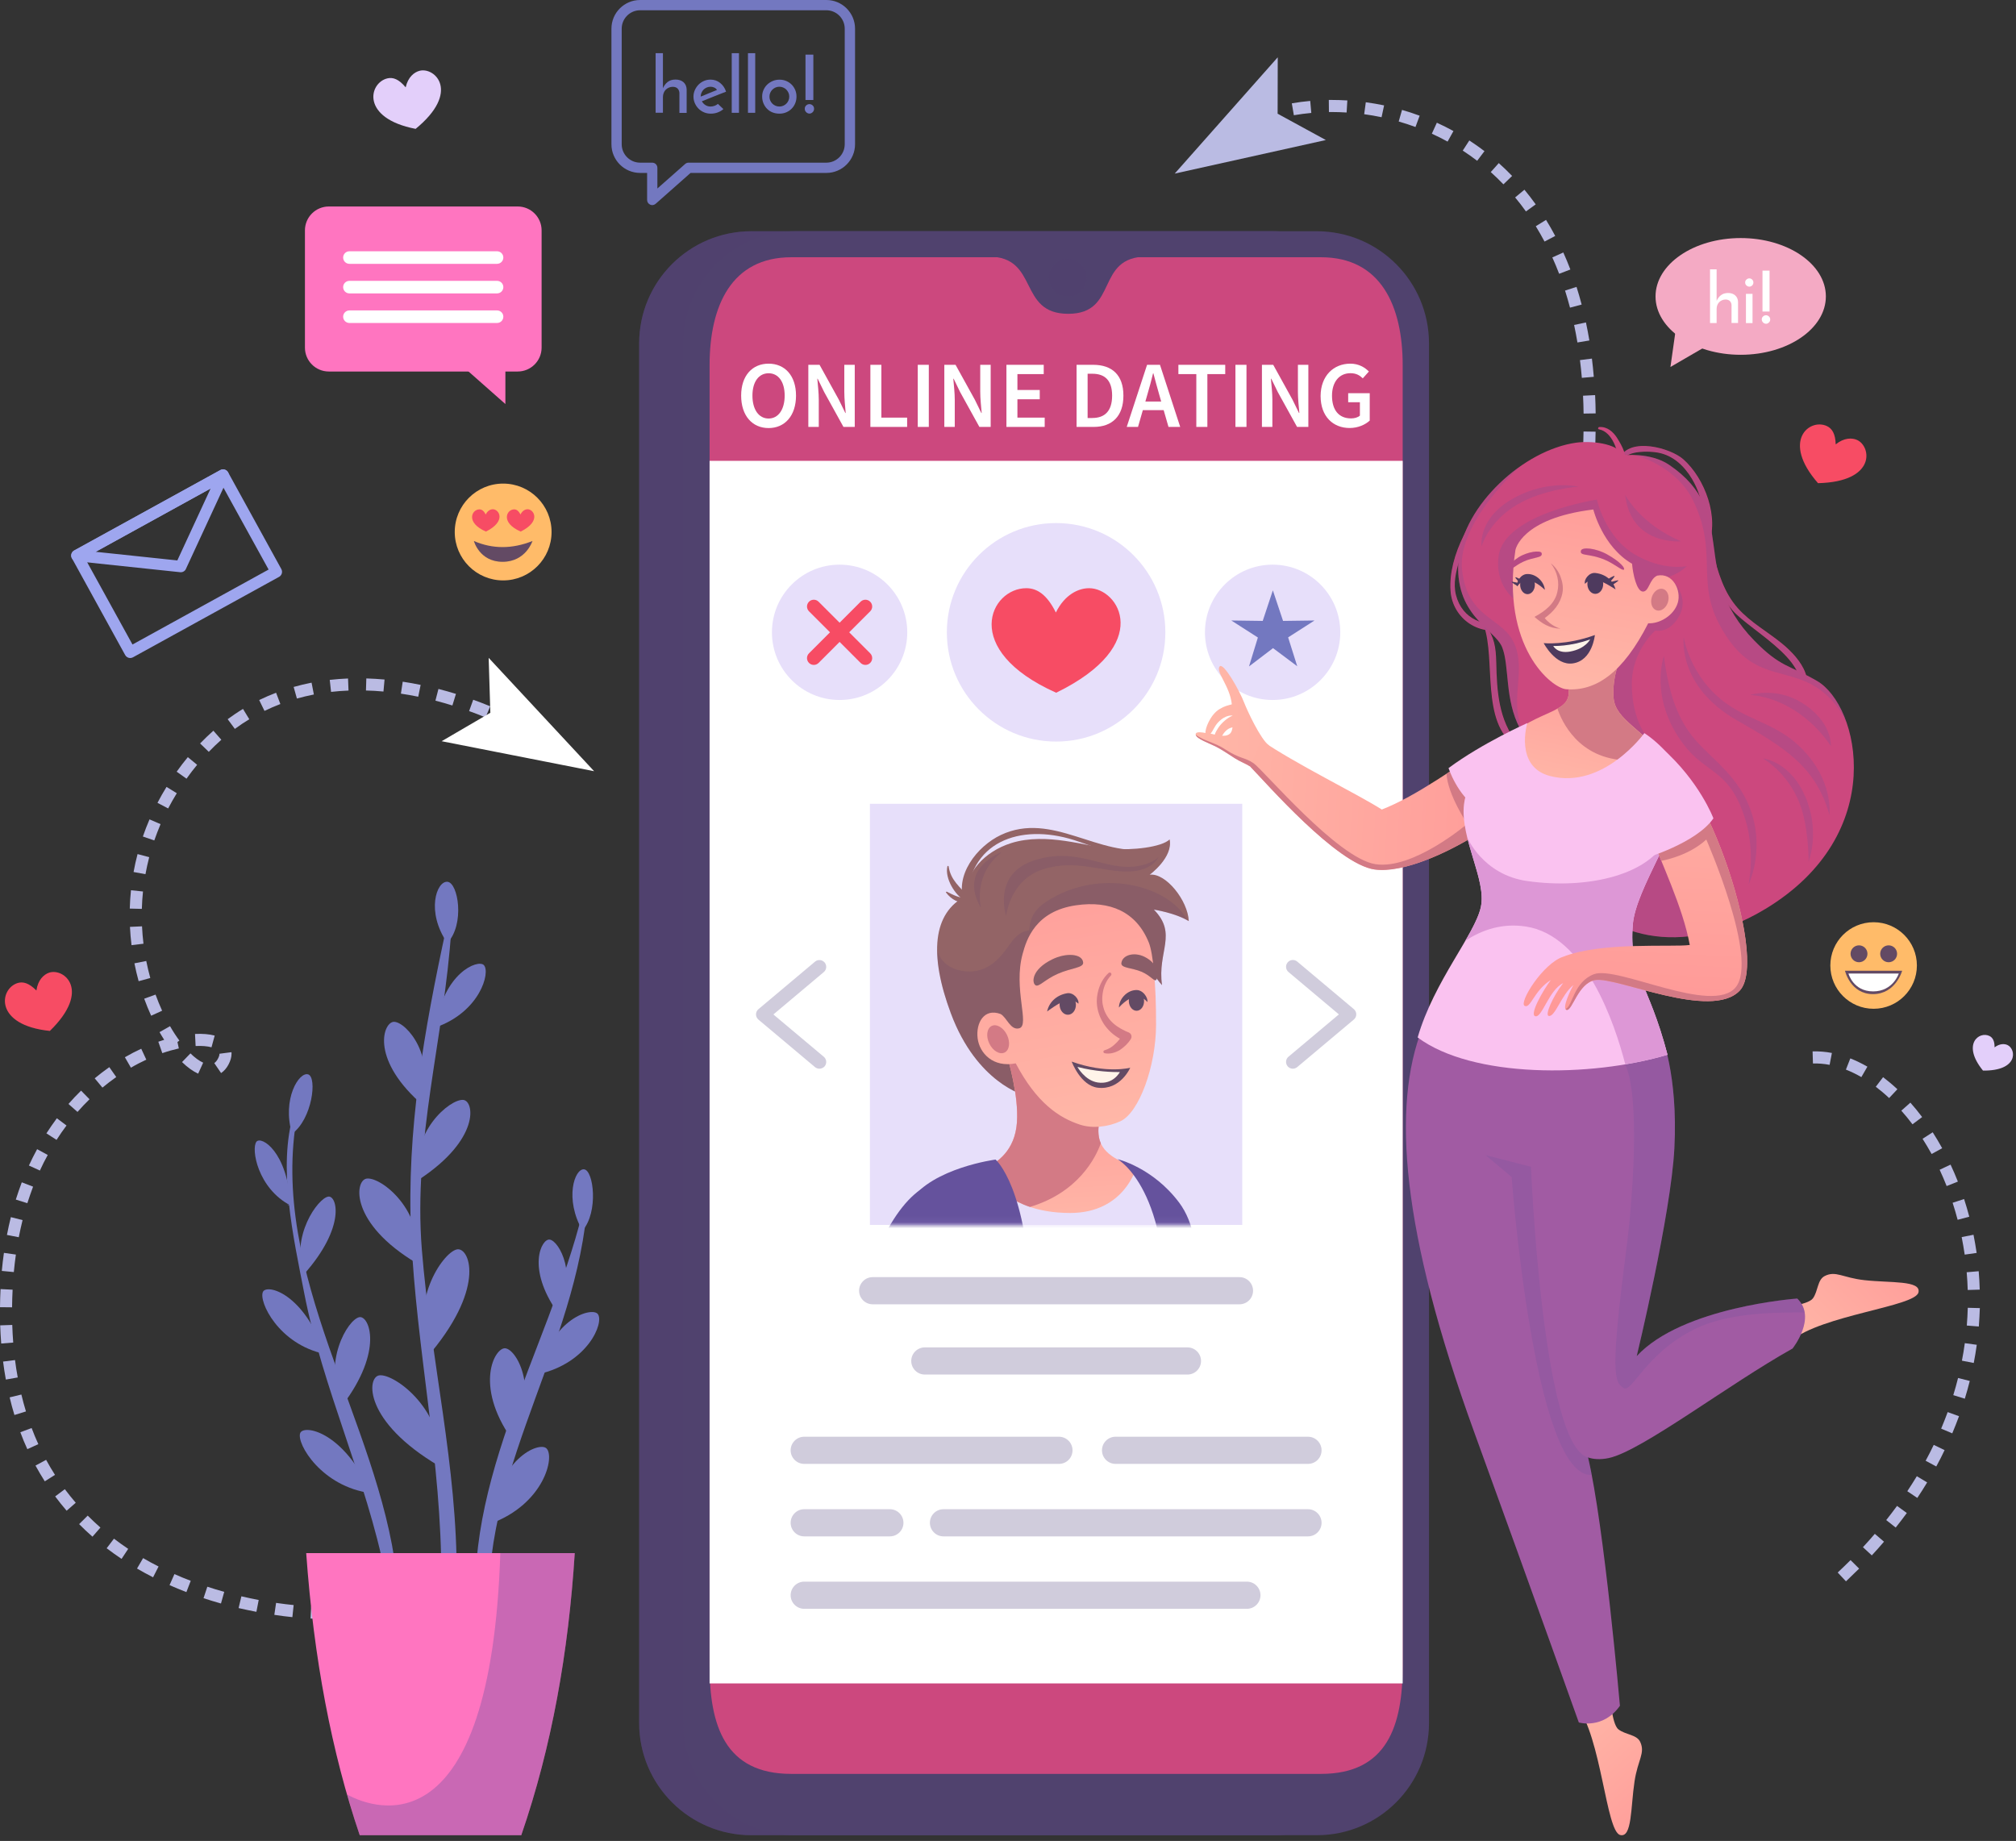 <svg width="334" height="305" viewBox="0 0 334 305" fill="none" xmlns="http://www.w3.org/2000/svg">
<rect x="0" y="0" width="334" height="305" fill="#333333" stroke="none"/>
<path d="M263.82 80.59L261.83 80.39C261.93 79.39 262.01 78.4 262.09 77.43L264.08 77.58C264 78.56 263.92 79.57 263.82 80.59ZM264.26 74.55L262.26 74.46C262.31 73.46 262.34 72.47 262.35 71.49L264.35 71.52C264.34 72.52 264.3 73.53 264.26 74.55ZM262.36 68.52C262.35 67.51 262.32 66.53 262.27 65.56L264.27 65.46C264.32 66.45 264.35 67.46 264.36 68.49L262.36 68.52ZM262.07 62.6C261.99 61.6 261.88 60.62 261.76 59.66L263.74 59.41C263.86 60.4 263.97 61.4 264.05 62.43L262.07 62.6ZM261.34 56.74C261.18 55.77 260.99 54.79 260.79 53.84L262.75 53.42C262.96 54.4 263.15 55.41 263.32 56.41L261.34 56.74ZM260.11 50.97C259.86 50.02 259.58 49.07 259.29 48.14L261.19 47.53C261.5 48.49 261.78 49.47 262.04 50.46L260.11 50.97ZM258.31 45.36C257.96 44.44 257.58 43.53 257.18 42.65L259 41.83C259.42 42.75 259.81 43.7 260.17 44.65L258.31 45.36ZM255.89 40.02C255.43 39.15 254.94 38.3 254.44 37.48L256.14 36.43C256.67 37.29 257.18 38.18 257.66 39.09L255.89 40.02ZM252.81 35.03C252.24 34.23 251.64 33.45 251.02 32.71L252.56 31.43C253.2 32.21 253.83 33.02 254.43 33.86L252.81 35.03ZM249.08 30.54C248.41 29.84 247.7 29.16 246.98 28.51L248.31 27.02C249.07 27.7 249.81 28.42 250.52 29.15L249.08 30.54ZM199.74 27.18L198.05 26.1C198.61 25.23 199.29 24.39 200.07 23.6L201.48 25.02C200.8 25.7 200.21 26.43 199.74 27.18ZM244.73 26.64C243.96 26.05 243.16 25.48 242.34 24.95L243.43 23.27C244.28 23.83 245.13 24.42 245.94 25.04L244.73 26.64ZM239.83 23.46C238.98 22.99 238.1 22.55 237.22 22.15L238.05 20.33C238.98 20.75 239.9 21.22 240.8 21.71L239.83 23.46ZM203.65 23.22L202.5 21.58C203.33 21 204.23 20.46 205.19 19.97L206.1 21.75C205.23 22.2 204.41 22.69 203.65 23.22ZM234.51 21.04C233.6 20.7 232.66 20.4 231.73 20.13L232.28 18.21C233.26 18.49 234.24 18.81 235.2 19.17L234.51 21.04ZM208.75 20.59L208.05 18.72C209 18.37 209.99 18.05 211 17.78L211.51 19.71C210.56 19.96 209.63 20.26 208.75 20.59ZM228.89 19.42C227.94 19.22 226.97 19.05 226.01 18.92L226.28 16.94C227.29 17.08 228.31 17.25 229.31 17.46L228.89 19.42ZM214.36 19.09L214.02 17.12C215.01 16.95 216.04 16.81 217.07 16.72L217.25 18.71C216.27 18.8 215.3 18.93 214.36 19.09ZM223.1 18.64C222.29 18.59 221.47 18.56 220.67 18.56H220.17L220.15 16.56H220.67C221.51 16.56 222.37 16.59 223.22 16.64L223.1 18.64Z" fill="#BABBE3"/>
<path d="M194.62 28.76L211.69 9.49L211.67 18.84L219.66 23.2L194.62 28.76Z" fill="#BABBE3"/>
<path d="M305.83 261.99L304.46 260.53C305.19 259.84 305.9 259.16 306.59 258.47L308.01 259.88C307.3 260.58 306.57 261.28 305.83 261.99ZM310.11 257.69L308.64 256.33C309.32 255.6 309.98 254.86 310.61 254.12L312.13 255.42C311.48 256.18 310.81 256.94 310.11 257.69ZM314.07 253.08L312.5 251.84C313.12 251.06 313.72 250.27 314.29 249.49L315.91 250.67C315.32 251.47 314.71 252.28 314.07 253.08ZM317.65 248.17L315.99 247.06C316.53 246.25 317.06 245.41 317.57 244.57L319.28 245.6C318.76 246.47 318.21 247.33 317.65 248.17ZM320.79 242.96L319.03 242.01C319.5 241.15 319.95 240.26 320.37 239.38L322.17 240.25C321.74 241.16 321.28 242.07 320.79 242.96ZM323.44 237.47L321.6 236.69C321.98 235.79 322.34 234.87 322.68 233.95L324.56 234.63C324.21 235.58 323.83 236.54 323.44 237.47ZM325.52 231.73L323.61 231.14C323.9 230.21 324.16 229.25 324.4 228.3L326.34 228.79C326.09 229.78 325.82 230.77 325.52 231.73ZM327 225.81L325.04 225.43C325.23 224.47 325.39 223.49 325.52 222.53L327.5 222.8C327.36 223.8 327.2 224.81 327 225.81ZM327.84 219.77L325.85 219.61C325.93 218.63 325.98 217.64 326.01 216.67L328.01 216.72C327.97 217.73 327.92 218.75 327.84 219.77ZM326 213.72C325.97 212.74 325.92 211.76 325.83 210.78L327.82 210.61C327.91 211.62 327.96 212.65 327.99 213.66L326 213.72ZM325.5 207.86C325.36 206.89 325.19 205.92 325 204.96L326.96 204.57C327.16 205.56 327.33 206.58 327.48 207.58L325.5 207.86ZM324.33 202.09C324.08 201.14 323.8 200.19 323.5 199.27L325.4 198.65C325.71 199.61 326 200.59 326.26 201.58L324.33 202.09ZM322.51 196.5C322.15 195.59 321.76 194.68 321.35 193.8L323.16 192.95C323.59 193.87 324 194.81 324.37 195.76L322.51 196.5ZM320.02 191.19C319.54 190.33 319.04 189.48 318.52 188.67L320.2 187.59C320.74 188.44 321.27 189.32 321.77 190.23L320.02 191.19ZM316.85 186.27C316.26 185.48 315.63 184.72 315 184.01L316.5 182.68C317.17 183.43 317.82 184.23 318.45 185.07L316.85 186.27ZM312.98 181.92C312.26 181.24 311.51 180.61 310.77 180.05L311.98 178.46C312.78 179.07 313.58 179.74 314.35 180.46L312.98 181.92ZM308.38 178.45C307.53 177.96 306.67 177.54 305.82 177.21L306.55 175.35C307.49 175.72 308.44 176.18 309.38 176.72L308.38 178.45ZM303.12 176.42C302.19 176.24 301.26 176.17 300.36 176.19L300.3 174.19C301.34 174.16 302.42 174.24 303.5 174.45L303.12 176.42Z" fill="#BABBE3"/>
<path d="M124.48 304.05H210.87C221.14 304.05 229.46 295.73 229.46 285.46V56.9C229.46 46.63 221.14 38.31 210.87 38.31H124.48C114.21 38.31 105.89 46.63 105.89 56.9V285.46C105.89 295.72 114.22 304.05 124.48 304.05Z" fill="#50426E"/>
<path opacity="0.3" d="M124.48 304.05H210.87C221.14 304.05 229.46 295.73 229.46 285.46V56.9C229.46 46.63 221.14 38.31 210.87 38.31H124.48C114.21 38.31 105.89 46.63 105.89 56.9V285.46C105.89 295.72 114.22 304.05 124.48 304.05Z" fill="#50426E"/>
<path d="M131.77 304.05H218.16C228.43 304.05 236.75 295.73 236.75 285.46V56.9C236.75 46.63 228.43 38.31 218.16 38.31H131.77C121.5 38.31 113.18 46.63 113.18 56.9V285.46C113.18 295.72 121.51 304.05 131.77 304.05Z" fill="#50426E"/>
<path d="M131.09 293.89H218.86C229.84 293.89 232.39 285.87 232.39 275.98V60.53C232.39 50.64 228.75 42.62 218.86 42.62H131.09C121.2 42.62 117.56 50.64 117.56 60.53V275.98C117.56 285.87 120.1 293.89 131.09 293.89Z" fill="#CC487E"/>
<path d="M190.01 42.51C181.35 42.51 185.41 51.99 176.98 51.99C168.55 51.99 172.24 42.51 163.76 42.51C163.76 42.51 170.32 40.33 176.98 40.33C183.63 40.33 190.01 42.51 190.01 42.51Z" fill="#50426E"/>
<path opacity="0.3" d="M176.88 49.16C178.614 49.16 180.02 47.754 180.02 46.02C180.02 44.286 178.614 42.88 176.88 42.88C175.146 42.88 173.74 44.286 173.74 46.02C173.74 47.754 175.146 49.16 176.88 49.16Z" fill="#50426E"/>
<path d="M232.39 76.35H117.56V278.9H232.39V76.35Z" fill="white"/>
<path d="M174.97 122.86C184.966 122.86 193.07 114.756 193.07 104.76C193.07 94.764 184.966 86.66 174.97 86.66C164.974 86.66 156.87 94.764 156.87 104.76C156.87 114.756 164.974 122.86 174.97 122.86Z" fill="#E7DFFA"/>
<path d="M180.41 97.45C178.66 97.46 176.4 98.5 174.93 101.48C173.46 98.5 171.81 97.46 170.06 97.45C164.07 97.41 159.01 107.63 174.98 114.77C191.28 106.8 185.33 97.41 180.41 97.45Z" fill="#F74C64"/>
<path d="M139.1 115.97C145.291 115.97 150.31 110.951 150.31 104.76C150.31 98.569 145.291 93.55 139.1 93.55C132.909 93.55 127.89 98.569 127.89 104.76C127.89 110.951 132.909 115.97 139.1 115.97Z" fill="#E7DFFA"/>
<path d="M134.83 110.16C134.54 110.16 134.25 110.05 134.03 109.83C133.59 109.39 133.59 108.68 134.03 108.24L142.58 99.69C143.02 99.25 143.73 99.25 144.17 99.69C144.61 100.13 144.61 100.84 144.17 101.28L135.62 109.83C135.4 110.05 135.11 110.16 134.83 110.16Z" fill="#F74C64"/>
<path d="M143.38 110.16C143.09 110.16 142.8 110.05 142.58 109.83L134.03 101.28C133.59 100.84 133.59 100.13 134.03 99.69C134.47 99.25 135.18 99.25 135.62 99.69L144.17 108.24C144.61 108.68 144.61 109.39 144.17 109.83C143.95 110.05 143.67 110.16 143.38 110.16Z" fill="#F74C64"/>
<path d="M210.84 115.97C217.031 115.97 222.05 110.951 222.05 104.76C222.05 98.569 217.031 93.55 210.84 93.55C204.649 93.55 199.63 98.569 199.63 104.76C199.63 110.951 204.649 115.97 210.84 115.97Z" fill="#E7DFFA"/>
<path d="M214.92 110.38L210.91 107.38L206.93 110.41L208.4 105.62L204 102.8L209.2 102.87L210.88 97.81L212.57 102.87L217.78 102.8L213.41 105.6L214.92 110.38Z" fill="#7378C0"/>
<path d="M205.81 133.17H144.12V202.94H205.81V133.17Z" fill="#E7DFFA"/>
<path d="M214.19 177.06C213.87 177.06 213.55 176.92 213.33 176.66C212.93 176.18 212.99 175.47 213.47 175.07L221.82 168.06L213.47 161.04C212.99 160.64 212.93 159.93 213.33 159.45C213.73 158.97 214.44 158.91 214.92 159.31L224.3 167.19C224.55 167.4 224.7 167.72 224.7 168.05C224.7 168.38 224.55 168.7 224.3 168.91L214.92 176.79C214.7 176.97 214.44 177.06 214.19 177.06Z" fill="#D0CCDC"/>
<path d="M135.75 177.06C135.49 177.06 135.24 176.97 135.03 176.8L125.65 168.92C125.4 168.71 125.25 168.39 125.25 168.06C125.25 167.73 125.4 167.41 125.65 167.2L135.03 159.32C135.5 158.92 136.21 158.98 136.62 159.46C137.02 159.94 136.96 160.65 136.48 161.05L128.13 168.07L136.48 175.08C136.96 175.48 137.02 176.19 136.62 176.67C136.39 176.92 136.07 177.06 135.75 177.06Z" fill="#D0CCDC"/>
<mask id="mask0_103_1675" style="mask-type:luminance" maskUnits="userSpaceOnUse" x="144" y="133" width="62" height="70">
<path d="M205.81 133.17H144.12V202.94H205.81V133.17Z" fill="white"/>
</mask>
<g mask="url(#mask0_103_1675)">
<path d="M160.21 149.61C160.29 139.44 168.98 136.36 177.91 139.17C182.11 140.49 186.32 142.7 190.84 141.47C191.4 141.32 191.16 140.52 190.61 140.62C182.11 142.18 174.35 134.32 165.83 138.33C161.91 140.17 157.95 145.12 159.83 149.67C159.91 149.86 160.21 149.85 160.21 149.61Z" fill="#936466"/>
<path d="M156.96 143.53C156.5 145.5 158.21 148.35 159.95 149.29C160.4 149.53 160.81 148.97 160.49 148.6C159.07 146.97 157.5 145.85 157.16 143.53C157.14 143.43 156.98 143.44 156.96 143.53Z" fill="#936466"/>
<path d="M191.17 150.7C191.17 150.7 194.76 151.25 196.95 152.61C196.82 149.19 193.12 144.57 190.48 144.92C190.48 144.92 194.4 142.05 193.78 139.07C192.48 140.35 187.6 140.92 184.12 140.62C180.01 140.26 173.42 137.84 167.53 139.68C163.08 141.08 159.97 144.59 159.99 148.4C160 148.42 160.01 148.42 160.02 148.44C154.52 151.24 153.9 158.15 157.54 167.9C161.86 179.48 169.75 181.46 169.75 181.46L176.46 163.26C176.46 163.26 189.23 156.07 189.13 154.15C189.67 157.37 190.12 160.63 192.52 163.21C191.71 157.65 195.15 154.77 191.17 150.7Z" fill="#936466"/>
<path opacity="0.2" d="M191.17 150.7C191.17 150.7 194.54 151.22 196.74 152.5C193.67 146.63 182.06 143.63 173.31 149.41C170.67 151.15 170.66 153 170.5 154.16C169.49 154.25 168.74 154.7 167.87 155.7C166.68 157.06 164.51 161.73 159.35 160.84C156.88 160.41 155.78 158.97 155.29 157.57C155.33 160.5 156.06 163.95 157.54 167.9C161.86 179.48 169.75 181.46 169.75 181.46L173.12 172.32L171.6 155.83L180.37 160.96C180.37 160.96 189.14 154.26 189.13 154.15C189.67 157.37 190.12 160.63 192.52 163.21C191.71 157.65 195.15 154.77 191.17 150.7Z" fill="#65436D"/>
<path d="M196.59 265.35C178.06 267.62 160.56 267.64 144.4 264.73C147.22 241.38 140.3 209.73 152.49 198.93C158.51 193.59 175.59 190.96 179.88 190.96C184.71 190.96 188.81 194.68 191.96 196.97C195.8 199.77 199.01 205.31 198.15 214.91C197.4 223.38 194.48 243.65 196.59 265.35Z" fill="#E7DFFA"/>
<path d="M166.94 175.31C166.94 175.31 168.81 181.41 168.47 186.01C168.13 190.6 165.28 192.62 163.1 193.62C163.1 193.62 165.76 200.96 177.31 200.96C186.32 200.96 188.27 193.39 188.27 193.39C186.16 192.65 182.62 191.47 182.08 188.46C181.48 185.09 183.63 184.04 183.63 184.04L173.4 173.93L166.94 175.31Z" fill="url(#paint0_linear_103_1675)"/>
<path d="M170.64 199.96C178.66 197.55 181.53 191.79 182.38 189.41C182.25 189.12 182.14 188.81 182.08 188.47C181.56 185.55 183.11 184.37 183.53 184.11L183.56 183.97L180.94 181.38L170.1 174.64L166.95 175.3C166.95 175.3 168.82 181.4 168.48 186C168.14 190.59 165.29 192.61 163.11 193.61C163.1 193.63 164.68 197.95 170.64 199.96Z" fill="#D37A85"/>
<path d="M165.78 168C166.82 168.58 167.41 170.76 168.87 170.36C170.67 169.86 167.83 163.81 169.43 158.01C170.06 155.71 171.51 150.95 178.3 149.98C183.85 149.18 188.25 151.01 190.33 156.16C191.04 157.92 191.55 163.1 191.53 169.79C191.51 176.68 188.72 184.33 185.63 185.76C183.57 186.71 181.03 187 178.97 186.34C175.46 185.21 171.74 182.73 168.28 176.17C164.52 176.92 162.28 174.48 161.97 172.03C161.65 169.49 163.03 166.97 165.78 168Z" fill="url(#paint1_linear_103_1675)"/>
<path d="M166.84 171.47C167.42 172.69 167.24 173.99 166.43 174.38C165.62 174.77 164.48 174.1 163.9 172.88C163.31 171.66 163.5 170.36 164.31 169.97C165.12 169.58 166.25 170.25 166.84 171.47Z" fill="#D37A85"/>
<path d="M185.79 159.53C185.66 160.42 187.5 160.3 189.12 160.99C190.75 161.68 191.3 162.8 191.6 162.27C191.85 161.82 192.13 159.76 189.59 158.51C187.92 157.69 185.98 158.2 185.79 159.53Z" fill="#936466"/>
<path d="M179.45 159.46C179.54 160.36 177.47 160.35 175.26 161.33C173.03 162.31 172.11 163.6 171.55 163.22C170.95 162.82 170.86 160.65 174.32 158.95C176.56 157.83 179.3 157.96 179.45 159.46Z" fill="#936466"/>
<path d="M184.06 161.61C183.35 162.36 182.93 163.29 182.74 164.27C182.64 164.76 182.6 165.26 182.62 165.76C182.63 166 182.66 166.27 182.7 166.46C182.77 166.71 182.82 166.99 182.9 167.22C183.19 168.1 183.77 168.96 184.49 169.58C184.85 169.9 185.25 170.17 185.67 170.41C186.08 170.63 186.54 170.88 186.93 171.02L186.97 171.04C187.36 171.18 187.56 171.6 187.42 171.99C187.4 172.04 187.38 172.09 187.35 172.14C186.86 172.92 186.24 173.48 185.52 173.97C184.77 174.41 183.85 174.68 183 174.49C182.87 174.46 182.78 174.33 182.81 174.19C182.83 174.1 182.9 174.03 182.98 174.01H182.99C183.7 173.79 184.27 173.44 184.76 172.95C185.27 172.51 185.7 171.9 186.03 171.37L186.46 172.48C185.84 172.26 185.35 172.02 184.87 171.67C184.39 171.34 183.94 170.96 183.56 170.52C182.76 169.65 182.22 168.61 181.91 167.46C181.83 167.18 181.81 166.93 181.76 166.66C181.71 166.32 181.71 166.06 181.71 165.77C181.72 165.2 181.82 164.64 181.96 164.09C182.25 163.01 182.82 161.97 183.64 161.22L183.66 161.2C183.78 161.09 183.96 161.1 184.07 161.22C184.16 161.32 184.16 161.5 184.06 161.61Z" fill="#D37A85"/>
<path d="M178.25 166.38C178.29 167.3 177.73 168.08 176.98 168.12C176.23 168.16 175.59 167.44 175.55 166.52C175.5 165.6 176.07 164.82 176.82 164.78C177.56 164.74 178.2 165.46 178.25 166.38Z" fill="#634A64"/>
<path d="M173.48 167.58C173.76 166.18 174.9 164.89 176.76 164.56C177.84 164.35 178.84 165.57 178.66 166.29C178.66 166.29 177.86 165.48 176.73 165.72C175.59 165.97 173.48 167.58 173.48 167.58Z" fill="#634A64"/>
<path d="M189.54 165.78C189.58 166.67 189.05 167.42 188.36 167.46C187.66 167.5 187.06 166.8 187.02 165.91C186.98 165.02 187.51 164.27 188.2 164.23C188.9 164.2 189.5 164.89 189.54 165.78Z" fill="#634A64"/>
<path d="M185.38 166.92C185.38 165.6 186.61 164.13 188.12 164.03C189.33 163.89 190.25 165.32 190.08 166.02C190.08 166.02 189.34 164.99 188.1 165.15C186.7 165.34 185.38 166.92 185.38 166.92Z" fill="#634A64"/>
<path d="M164.94 192.11C164.94 192.11 170.34 196.74 170.78 216.12C171.22 235.5 170.07 256.55 169.84 266.92C169.84 266.92 157.17 267.72 144.4 264.74C144.4 264.74 145.16 254.48 145.07 239.19C144.98 223.9 145 207.37 150.83 198.91C154.57 193.48 164.94 192.11 164.94 192.11Z" fill="#65529D"/>
<path d="M185.14 192.04C185.14 192.04 194.3 197.09 192.88 220.52C191.47 243.95 191.64 266.04 191.64 266.04L196.6 265.35C196.6 265.35 196.34 254.39 197.21 236.22C198.08 218.05 200.27 205.82 195.36 199.25C190.99 193.41 185.14 192.04 185.14 192.04Z" fill="#65529D"/>
<path d="M187.25 176.9C187.25 176.9 183.31 177.95 177.55 175.88C177.55 175.88 179.02 179.88 181.89 180.21C185.64 180.64 187.25 176.9 187.25 176.9Z" fill="#634A64"/>
<path d="M185.53 177.62C184.36 177.63 181.52 177.56 178.5 176.76C178.5 176.76 179.73 179.02 181.86 179.34C184.43 179.74 185.53 177.62 185.53 177.62Z" fill="#FFF4E9"/>
<path d="M156.74 147.88C157.64 149.06 158.8 149.63 160.27 149.65C160.81 149.66 160.81 148.81 160.27 148.81C159 148.82 157.99 148.31 156.88 147.74C156.8 147.69 156.67 147.79 156.74 147.88Z" fill="#936466"/>
<path d="M155.52 195.9C144.38 197.16 134.35 234.22 143.43 249.78C149.86 260.8 184.06 260.07 184.06 260.07C186.32 257.47 188.3 252.45 188.3 249.17C188.3 249.17 170.75 241.48 159.62 236.9C159.63 236.9 163.44 195.01 155.52 195.9Z" fill="#65529D"/>
<g opacity="0.2">
<path d="M185.79 159.53C185.66 160.42 187.5 160.3 189.12 160.99C190.75 161.68 191.3 162.8 191.6 162.27C191.85 161.82 192.13 159.76 189.59 158.51C187.92 157.69 185.98 158.2 185.79 159.53Z" fill="#65436D"/>
</g>
<g opacity="0.2">
<path d="M179.45 159.46C179.54 160.36 177.47 160.35 175.26 161.33C173.03 162.31 172.11 163.6 171.55 163.22C170.95 162.82 170.86 160.65 174.32 158.95C176.56 157.83 179.3 157.96 179.45 159.46Z" fill="#65436D"/>
</g>
<path opacity="0.2" d="M166.69 151.78C166.69 151.78 167.28 145.83 172.72 144.05C178.16 142.27 182.58 144.47 186.91 144.39C191.02 144.31 191.92 142.01 191.92 142.01C191.92 142.01 190.48 143.54 187.08 143.62C182.31 143.74 177.99 140.31 171.19 142.6C164.39 144.9 166.69 151.78 166.69 151.78Z" fill="#65436D"/>
<path opacity="0.2" d="M162.52 150.42C162.52 150.42 161.08 144.9 166 141.16C166.01 141.16 158.61 143.71 162.52 150.42Z" fill="#65436D"/>
</g>
<path d="M205.35 216.09H144.58C143.34 216.09 142.33 215.08 142.33 213.84C142.33 212.6 143.34 211.59 144.58 211.59H205.35C206.59 211.59 207.6 212.6 207.6 213.84C207.6 215.08 206.6 216.09 205.35 216.09Z" fill="#D0CCDC"/>
<path d="M196.73 227.73H153.22C151.98 227.73 150.97 226.72 150.97 225.48C150.97 224.24 151.98 223.23 153.22 223.23H196.73C197.97 223.23 198.98 224.24 198.98 225.48C198.98 226.73 197.97 227.73 196.73 227.73Z" fill="#D0CCDC"/>
<path d="M175.44 242.53H133.24C132 242.53 130.99 241.52 130.99 240.28C130.99 239.04 132 238.03 133.24 238.03H175.44C176.68 238.03 177.69 239.04 177.69 240.28C177.69 241.53 176.69 242.53 175.44 242.53Z" fill="#D0CCDC"/>
<path d="M147.43 254.54H133.24C132 254.54 130.99 253.53 130.99 252.29C130.99 251.05 132 250.04 133.24 250.04H147.43C148.67 250.04 149.68 251.05 149.68 252.29C149.68 253.53 148.67 254.54 147.43 254.54Z" fill="#D0CCDC"/>
<path d="M206.58 266.54H133.24C132 266.54 130.99 265.53 130.99 264.29C130.99 263.05 132 262.04 133.24 262.04H206.58C207.82 262.04 208.83 263.05 208.83 264.29C208.83 265.53 207.82 266.54 206.58 266.54Z" fill="#D0CCDC"/>
<path d="M216.7 242.53H184.82C183.58 242.53 182.57 241.52 182.57 240.28C182.57 239.04 183.58 238.03 184.82 238.03H216.7C217.94 238.03 218.95 239.04 218.95 240.28C218.95 241.53 217.95 242.53 216.7 242.53Z" fill="#D0CCDC"/>
<path d="M216.7 254.54H156.31C155.07 254.54 154.06 253.53 154.06 252.29C154.06 251.05 155.07 250.04 156.31 250.04H216.7C217.94 250.04 218.95 251.05 218.95 252.29C218.95 253.53 217.95 254.54 216.7 254.54Z" fill="#D0CCDC"/>
<path d="M122.79 65.54C122.79 62.22 124.65 60.25 127.34 60.25C130.02 60.25 131.88 62.22 131.88 65.54C131.88 68.88 130.02 70.92 127.34 70.92C124.64 70.92 122.79 68.88 122.79 65.54ZM130 65.54C130 63.24 128.95 61.84 127.34 61.84C125.72 61.84 124.66 63.24 124.66 65.54C124.66 67.85 125.71 69.34 127.34 69.34C128.94 69.34 130 67.86 130 65.54Z" fill="white"/>
<path d="M133.91 60.44H135.78L138.98 66.23L140.05 68.42H140.11C140.02 67.36 139.88 66.06 139.88 64.91V60.44H141.61V70.73H139.74L136.54 64.94L135.47 62.75H135.41C135.5 63.84 135.65 65.08 135.65 66.23V70.73H133.92V60.44H133.91Z" fill="white"/>
<path d="M144.19 60.44H146.02V69.19H150.29V70.73H144.2V60.44H144.19Z" fill="white"/>
<path d="M152.05 60.44H153.88V70.73H152.05V60.44Z" fill="white"/>
<path d="M156.44 60.44H158.31L161.51 66.23L162.58 68.42H162.64C162.55 67.36 162.4 66.06 162.4 64.91V60.44H164.13V70.73H162.26L159.06 64.94L158 62.75H157.94C158.03 63.84 158.18 65.08 158.18 66.23V70.73H156.45V60.44H156.44Z" fill="white"/>
<path d="M166.73 60.44H172.92V61.98H168.56V64.61H172.26V66.15H168.56V69.19H173.08V70.73H166.74V60.44H166.73Z" fill="white"/>
<path d="M178.36 60.44H181.1C184.25 60.44 186.12 62.14 186.12 65.54C186.12 68.96 184.25 70.73 181.19 70.73H178.36V60.44ZM180.98 69.25C183.06 69.25 184.25 68.07 184.25 65.54C184.25 63.02 183.05 61.92 180.98 61.92H180.19V69.26H180.98V69.25Z" fill="white"/>
<path d="M192.79 67.95H189.34L188.54 70.73H186.67L190.04 60.44H192.18L195.53 70.73H193.59L192.79 67.95ZM192.38 66.52L192.02 65.26C191.7 64.17 191.39 62.99 191.09 61.86H191.03C190.75 63.01 190.45 64.17 190.12 65.26L189.76 66.52H192.38Z" fill="white"/>
<path d="M198.21 61.98H195.23V60.44H202.99V61.98H200.03V70.73H198.2V61.98H198.21Z" fill="white"/>
<path d="M204.68 60.44H206.51V70.73H204.68V60.44Z" fill="white"/>
<path d="M209.07 60.44H210.94L214.14 66.23L215.21 68.42H215.27C215.18 67.36 215.03 66.06 215.03 64.91V60.44H216.76V70.73H214.89L211.69 64.94L210.62 62.75H210.56C210.65 63.84 210.8 65.08 210.8 66.23V70.73H209.07V60.44Z" fill="white"/>
<path d="M223.72 60.25C225.15 60.25 226.14 60.9 226.79 61.55L225.78 62.68C225.26 62.18 224.69 61.83 223.73 61.83C221.9 61.83 220.68 63.25 220.68 65.56C220.68 67.9 221.78 69.32 223.84 69.32C224.41 69.32 224.97 69.16 225.3 68.86V66.64H223.36V65.14H226.93V69.68C226.22 70.34 225.01 70.91 223.61 70.91C220.87 70.91 218.79 69.02 218.79 65.6C218.81 62.25 220.95 60.25 223.72 60.25Z" fill="white"/>
<path d="M206.16 116.49C205.3 114.27 202.7 109.74 202.08 110.4C201.32 111.22 203.78 113.66 204.08 116.69C203.39 116.89 202.92 116.95 202.04 117.48C200.49 118.42 199.62 120.79 199.72 121.44C199.23 121.34 198.29 121.19 198.12 121.52C197.76 122.25 200.22 123.06 201.59 123.76C202.49 124.22 203.81 125.13 204.56 125.6C205.51 126.2 206.29 126.45 207.15 126.99L210.26 123.52C208.82 122.48 206.58 117.59 206.16 116.49ZM203.39 121.78C203.09 121.9 202.78 121.91 202.45 121.9C202.46 121.89 202.49 121.87 202.5 121.86C203.01 120.99 203.61 120.6 204.2 120.51C204.09 121.08 204 121.54 203.39 121.78ZM201.8 120.64C201.67 120.85 201.35 121.34 201.25 121.71C200.98 121.64 200.8 121.59 200.56 121.55C201.02 121.01 201.2 120.31 201.83 119.66C203.14 118.3 204.22 118.57 204.22 118.57C203.39 118.86 202.3 119.83 201.8 120.64Z" fill="url(#paint2_linear_103_1675)"/>
<path d="M283.39 91.5C283.87 95.05 284.63 98.23 287 101.07C289.98 104.63 302.19 110.54 296.91 116.17C296.48 116.63 297.14 117.29 297.6 116.86C301.43 113.37 298.56 109.33 295.16 106.56C292.78 104.63 290.01 103.1 287.95 100.8C285.54 98.1 284.69 94.87 283.74 91.46C283.69 91.27 283.36 91.3 283.39 91.5Z" fill="#CC487E"/>
<path d="M268.82 76.13C269.84 74.61 273.17 74.73 274.63 74.98C277.17 75.42 279.04 77.19 280.33 79.36C282.35 82.75 282.5 86.51 282.3 90.32C282.28 90.75 282.85 90.75 282.99 90.41C284.91 85.82 282.48 79.27 278.87 76.08C276.74 74.2 270 72.36 268.37 75.86C268.24 76.17 268.64 76.41 268.82 76.13Z" fill="#CC487E"/>
<path opacity="0.2" d="M283.42 91.54C283.95 95.21 284.78 98.55 287.36 101.39C290.43 104.78 302.23 110.64 296.95 116.21C296.57 116.62 297.15 117.2 297.56 116.82C301.34 113.35 298.51 109.38 295.13 106.61C292.75 104.67 289.97 103.14 287.91 100.83C285.49 98.12 284.64 94.89 283.72 91.45C283.66 91.27 283.39 91.35 283.42 91.54Z" fill="#65529D"/>
<path opacity="0.2" d="M268.79 76.11C269.8 74.56 273.16 74.68 274.63 74.93C277.19 75.37 279.08 77.15 280.38 79.33C282.4 82.72 282.6 86.51 282.35 90.32C282.33 90.69 282.83 90.69 282.95 90.4C284.8 85.8 282.45 79.33 278.84 76.12C276.73 74.24 270.06 72.43 268.41 75.88C268.28 76.14 268.63 76.35 268.79 76.11Z" fill="#65529D"/>
<path d="M245.83 103.63C247.84 109.17 245.3 119.75 251.07 123.55C251.34 123.73 251.58 123.35 251.4 123.13C248.27 119.31 247.99 114.47 247.89 109.75C247.83 107.2 247.58 105.61 246.12 103.52C246.02 103.38 245.77 103.46 245.83 103.63Z" fill="#CC487E"/>
<path d="M248.09 81.02C243.96 85.02 239.9 91.92 240.32 97.9C240.64 102.52 245.28 105.75 249.8 103.95C250.21 103.79 250.06 103.2 249.61 103.28C245.98 103.93 242.27 102.65 241.22 98.6C240.72 96.66 241.23 94.68 241.78 92.81C243.09 88.37 245.53 84.87 248.35 81.29C248.51 81.1 248.27 80.84 248.09 81.02Z" fill="#CC487E"/>
<path opacity="0.2" d="M245.85 103.63C247.99 109.22 245.32 119.6 251.09 123.52C251.32 123.68 251.53 123.34 251.37 123.15C248.18 119.37 247.94 114.44 247.83 109.74C247.77 107.2 247.51 105.62 246.09 103.52C246.02 103.41 245.79 103.48 245.85 103.63Z" fill="#65529D"/>
<path opacity="0.2" d="M248.11 81.04C244.02 85.07 239.94 91.9 240.36 97.89C240.68 102.5 245.28 105.67 249.78 103.91C250.14 103.77 250.01 103.26 249.62 103.33C245.97 104.01 242.22 102.69 241.17 98.61C240.67 96.67 241.19 94.67 241.74 92.8C243.05 88.36 245.48 84.83 248.34 81.27C248.47 81.11 248.26 80.88 248.11 81.04Z" fill="#65529D"/>
<path d="M261.23 282.55C265.33 287.9 266.07 303.37 268.41 304.01C270.41 304.56 270.15 299.43 270.8 295.14C271.34 291.55 272.6 290.47 271.75 288.61C271.18 287.35 269.3 287.43 268.13 286.51C266.96 285.59 266.75 280.49 266.75 280.49L261.23 282.55Z" fill="url(#paint3_linear_103_1675)"/>
<path d="M296.68 222.16C301.86 217.85 317.29 216.49 317.84 214.12C318.31 212.1 313.2 212.57 308.88 212.09C305.27 211.69 304.15 210.48 302.32 211.4C301.08 212.02 301.23 213.89 300.36 215.1C299.49 216.3 294.4 216.72 294.4 216.72L296.68 222.16Z" fill="url(#paint4_linear_103_1675)"/>
<path d="M251.82 120.69C249.26 115.92 250.1 110.36 248.88 107.26C247.65 104.16 240.74 102 241.66 92.42C242.51 83.69 252.44 74.55 261.13 73.34C263.45 73.02 267.88 73.36 268.91 75.43C268.91 75.43 273.41 74.89 276.53 77.01C288.45 85.09 279.57 94.78 290.63 106.12C294.95 110.55 296.37 110.13 301.01 112.8C308.07 116.87 313.01 138.18 292.51 150.57C278.57 159 265.69 155.28 259.64 146.02C256.66 141.47 254.56 135.93 252.86 130.74C251.79 127.49 251.82 120.69 251.82 120.69Z" fill="#CC487E"/>
<path opacity="0.2" d="M276.78 95.88C276.78 95.88 280.11 98.64 278.16 102.13C276.54 105.03 274.23 104.47 274.23 104.47C274.23 104.47 270.35 107.82 270.35 113.31C270.35 119.63 273.2 122.55 273.2 122.55C273.2 122.55 265.77 120.66 265.76 120.41C265.75 120.17 265.63 108.17 265.63 108.17L276.78 95.88Z" fill="#65529D"/>
<path opacity="0.2" d="M251.71 77.39C246.45 81.13 242.21 86.85 241.66 92.43C240.73 102 247.65 104.16 248.88 107.27C250.11 110.37 249.26 115.93 251.82 120.7C251.82 120.7 252.3 121.14 251.96 120.21C250.26 115.59 252.81 110.97 250.87 106.6C248.93 102.23 243.21 102.59 242.24 94.57C241.37 87.4 249.86 79.1 251.71 77.39Z" fill="#65529D"/>
<path opacity="0.2" d="M267.43 153.02C271.46 155.07 276.32 155.82 281.61 154.84C279.87 149.52 274.9 136.23 274.9 136.23L267.43 153.02Z" fill="#65529D"/>
<path opacity="0.2" d="M264.56 82.77C264.56 82.77 249.17 85.12 248.27 92.17C247.38 99.22 254.35 101.33 254.35 101.33L274.04 99.22L275.5 95.9C275.5 95.9 277.93 95.33 279.47 93.79C279.47 93.79 275.46 94.68 270.68 91.76C265.89 88.84 264.56 82.77 264.56 82.77Z" fill="#65529D"/>
<path d="M258.29 122.29C255.29 114.25 240.7 129.56 228.93 134.12C224.83 131.5 214.6 126.55 208.92 122.62L207.16 127.02C209.66 129.56 221.46 143.18 227.75 144.04C237.55 145.38 260.87 129.23 258.29 122.29Z" fill="url(#paint5_linear_103_1675)"/>
<path d="M242.15 126.55C241.24 127.15 240.58 127.59 239.65 128.2C239.85 131.68 243.09 136.49 243.09 136.49C243.09 136.49 234.13 144.15 227.87 143.17C221.61 142.2 209.4 127.67 207.7 126.46C206.24 125.43 205.46 125.78 202.99 124.15C201.19 122.96 199.35 122.73 198.12 121.72C198.18 122.4 200.34 123.13 201.6 123.78C202.5 124.24 203.82 125.15 204.57 125.62C205.52 126.22 206.3 126.47 207.16 127.01L207.17 127L207.16 127.04C209.66 129.58 221.46 143.2 227.75 144.06C232.32 144.68 239.82 141.51 246.27 137.25L242.15 126.55Z" fill="#D37A85"/>
<path d="M235.64 170.34C230.55 183.32 232.17 204.03 244.22 237.22C254.88 266.58 261.57 285.37 261.57 285.37C261.57 285.37 265.57 286.57 268.38 282.61C268.38 282.61 265.8 252.89 263.1 241.46C263.89 241.75 265.12 241.88 266.6 241.55C272.08 240.32 286.44 229.3 296.98 223.42C296.98 223.42 301.07 218.3 297.76 215.14C297.76 215.14 278.75 216.48 271.16 224.68C271.16 224.68 276.84 201.2 277.4 190.25C278.04 177.88 275.18 171.34 275.18 171.34L235.64 170.34Z" fill="#A15BA3"/>
<path opacity="0.2" d="M297.76 215.13C297.76 215.13 278.75 216.47 271.16 224.67C271.16 224.67 276.84 201.19 277.4 190.24C277.84 181.76 276.64 176.03 275.83 173.26L269.26 176.33C271.85 182.01 270.41 199.62 269.43 207.09C266.74 227.66 267.49 228.97 268.94 229.94C270.4 230.91 272.46 224.35 280.73 220.22C286.73 217.22 295.52 217.47 298.97 217.43C298.84 216.61 298.49 215.82 297.76 215.13Z" fill="#65529D"/>
<path opacity="0.2" d="M278.52 89.68C278.52 89.68 270.2 90.48 269.25 81.96C269.24 81.96 271.62 86.77 278.52 89.68Z" fill="#65529D"/>
<path d="M269.56 106.74C269.56 106.74 261.89 110.68 259.88 114.38C260.23 118.24 254.97 117.49 249.4 122.42C249.4 122.42 248.58 129.27 256.68 131C264.79 132.73 275.56 125.67 275.56 125.67C272.42 120.83 267.6 119.33 267.33 115.6C267.1 112.52 268.06 109.47 269.56 106.74Z" fill="url(#paint6_linear_103_1675)"/>
<path d="M267.33 115.6C267.1 112.53 268.06 109.47 269.56 106.74C269.56 106.74 261.89 110.68 259.88 114.39C260.01 115.85 259.31 116.7 258.02 117.38C258.66 119.31 261.42 125.79 269.59 125.97C271.85 126.02 273.64 125.64 275.08 125.03C271.95 120.71 267.59 119.15 267.33 115.6Z" fill="#D37A85"/>
<path d="M274.55 95.37C273.24 95.96 273.22 98.02 272.19 98.01C271.16 98 270.53 95.1 270.39 93.4C265.49 90.57 263.97 84.41 263.97 84.41C251.97 85.88 251.07 91.12 251.07 91.12C248.64 107.14 257.02 114 259.49 114.19C264.4 114.56 268.87 111.5 273.07 103.26C274.95 103.37 277.35 101.96 277.97 99.85C278.57 97.82 277.16 94.83 274.55 95.37Z" fill="url(#paint7_linear_103_1675)"/>
<path d="M276.34 99.76C276.04 100.74 275.2 101.34 274.46 101.12C273.72 100.9 273.36 99.92 273.66 98.94C273.96 97.96 274.8 97.36 275.54 97.58C276.28 97.8 276.64 98.79 276.34 99.76Z" fill="#D37A85"/>
<path d="M255.75 106.55C255.75 106.55 259.46 106.95 264.23 105.21C264.23 105.21 263.84 109.45 260.57 109.91C257.69 110.32 255.75 106.55 255.75 106.55Z" fill="#4E3A5E"/>
<path d="M257.33 107.02C257.33 107.02 260.1 107.15 263.45 105.93C263.45 105.93 262.72 107.47 260.12 107.95C257.99 108.33 257.33 107.02 257.33 107.02Z" fill="#FFF4E9"/>
<path d="M258 98.12C258.4 96.53 258.04 94.75 256.92 93.32C257.67 93.89 258.21 94.68 258.54 95.54C258.86 96.39 259.04 97.35 258.85 98.26C258.53 99.98 257.38 101.35 255.92 102.4C256.54 103.16 257.45 103.84 258.55 104.16C256.63 104.08 255.49 103.3 254.22 102.2C256.02 101.25 257.58 99.98 258 98.12Z" fill="#D37A85"/>
<path d="M261.92 91.25C261.71 92.18 263.17 91.62 265.83 92.72C267.44 93.38 268.74 94.57 269.02 94.38C269.3 94.19 268.57 93.14 266.26 91.85C264.4 90.81 262.07 90.57 261.92 91.25Z" fill="#CC487E"/>
<path d="M255.41 91.64C255.63 92.49 254.14 92.22 252.34 93.07C251.05 93.68 250.19 94.57 249.89 94.46C249.59 94.35 250.02 93.34 251.59 92.33C253.05 91.4 255.27 91.11 255.41 91.64Z" fill="#CC487E"/>
<path d="M270.51 153.18C269.86 161.42 273.1 162.63 276.26 174.75C263.5 178.54 243.94 178.64 234.87 171.88C237.6 162.49 244.39 154.81 245.35 150.23C246.29 145.75 241.93 139.03 242.54 133.3C242.99 129.11 246.96 124.35 253.03 119.8C253.03 119.8 250.86 127.03 256.81 128.57C265.64 130.85 272.43 121.46 272.43 121.46C275.1 123.21 278.08 126.45 279.35 129.63C278.43 137.11 270.98 147.23 270.51 153.18Z" fill="#FAC2F0"/>
<path d="M276.13 139.1L276.12 138.92C273.41 144.79 263.36 147.43 253.03 145.97C245.64 144.93 243.07 138.71 243.07 138.71C244.09 142.91 246 147.12 245.35 150.23C245.03 151.77 244.04 153.67 242.77 155.87C245.54 154.04 248.88 152.91 252.79 153.5C262.65 154.99 267.52 169.57 269.27 176.33C271.74 175.92 274.11 175.39 276.27 174.75C273.11 162.63 269.86 161.42 270.52 153.18C270.8 149.53 273.71 144.31 276.13 139.1Z" fill="#DD97D6"/>
<path opacity="0.2" d="M245.46 90.52C245.46 90.52 246.59 86.41 251.33 83.62C255.8 80.98 261.56 80.63 261.56 80.63C261.56 80.63 256.59 79.4 250.93 82.45C244.74 85.79 245.46 90.52 245.46 90.52Z" fill="#65529D"/>
<path opacity="0.2" d="M292.06 125.65C292.06 125.65 296.08 127.87 298.11 132.99C299.69 136.96 299.64 142.75 299.64 142.75C299.64 142.75 301.45 138.22 299.38 132.7C296.91 126.11 292.06 125.65 292.06 125.65Z" fill="#65529D"/>
<path d="M262.99 96.78C263 97.68 263.6 98.4 264.32 98.39C265.04 98.38 265.62 97.64 265.61 96.74C265.6 95.84 265 95.12 264.28 95.13C263.55 95.15 262.98 95.88 262.99 96.78Z" fill="#4E3A5E"/>
<path d="M267.66 97.65C267.31 96.31 266.13 95.13 264.32 94.93C263.26 94.8 262.37 96.04 262.59 96.73C262.59 96.73 263.31 95.9 264.42 96.06C265.52 96.22 267.66 97.65 267.66 97.65Z" fill="#4E3A5E"/>
<path d="M266.39 95.95C266.39 95.95 267.4 95.32 267.48 95.43C267.57 95.54 266.79 96.34 266.79 96.34L266.39 95.95Z" fill="#4E3A5E"/>
<path d="M266.88 96.42C266.88 96.42 268.09 96.08 268.13 96.16C268.17 96.25 267.17 96.89 267.17 96.89L266.88 96.42Z" fill="#4E3A5E"/>
<path d="M251.85 96.89C251.86 97.76 252.42 98.45 253.09 98.44C253.76 98.43 254.3 97.72 254.29 96.86C254.28 95.99 253.72 95.3 253.05 95.31C252.37 95.32 251.84 96.02 251.85 96.89Z" fill="#4E3A5E"/>
<path d="M255.94 97.73C255.86 96.45 254.58 95.1 253.12 95.1C251.94 95.04 251.15 96.48 251.35 97.15C251.35 97.15 252 96.1 253.21 96.19C254.57 96.28 255.94 97.73 255.94 97.73Z" fill="#4E3A5E"/>
<path d="M252.17 96.14C252.17 96.14 251.15 95.54 251.06 95.65C250.98 95.76 251.78 96.54 251.78 96.54L252.17 96.14Z" fill="#4E3A5E"/>
<path d="M251.69 96.62C251.69 96.62 250.47 96.31 250.43 96.4C250.39 96.49 251.41 97.1 251.41 97.1L251.69 96.62Z" fill="#4E3A5E"/>
<path d="M273.95 125.48C265.48 126.89 277.72 144.14 279.95 156.56C277.16 156.96 265.37 155.98 258.95 158.52C255.63 159.61 251.57 166.13 252.6 166.65C253.59 167.15 254.15 164.09 256.93 162.37C255.61 164.12 253.38 168.07 254.34 168.36C255.48 168.71 256.58 164.05 258.97 162.88C257.26 165.1 255.93 168.15 256.57 168.31C257.64 168.57 258.69 164.76 260.68 163.2C260.38 163.64 258.61 167.23 259.58 167.32C260.51 167.41 261.46 162.91 264.24 162.38C267.74 161.72 283.5 169.14 288.24 164.11C293.34 158.71 281.25 124.27 273.95 125.48Z" fill="url(#paint8_linear_103_1675)"/>
<path d="M282.14 133.97L273.76 138.99C274.23 140.17 274.74 141.39 275.25 142.62C276.34 142.41 280.03 141.55 282.69 139.09C282.69 139.09 291.44 158.96 287.54 163.59C283.65 168.21 267.97 159.94 264.08 161.4C260.72 162.66 260.55 166.67 259.39 167.17C259.44 167.24 259.49 167.31 259.58 167.32C260.51 167.41 261.46 162.91 264.24 162.38C267.74 161.72 283.5 169.14 288.24 164.11C291.62 160.53 287.46 144.22 282.14 133.97Z" fill="#D37A85"/>
<path d="M264.9 71.13C267.17 71.54 268.18 74.9 268.19 76.8C268.19 77.11 268.59 77.28 268.81 77.06C269.97 75.88 268.63 73.73 267.95 72.62C267.3 71.56 266.28 70.65 264.95 70.75C264.75 70.77 264.68 71.09 264.9 71.13Z" fill="#CC487E"/>
<path d="M239.99 127.25C239.99 127.25 241.39 131.7 244.85 133.98L253.02 119.8C253.02 119.8 245.59 123.1 239.99 127.25Z" fill="#FAC2F0"/>
<path d="M272.51 142.2C272.51 142.2 281.03 139.7 283.87 135.58C283.87 135.58 281.58 129.46 275.36 123.96C275.36 123.96 269.33 124.47 268.57 130.11C267.8 135.76 272.51 142.2 272.51 142.2Z" fill="#FAC2F0"/>
<path opacity="0.2" d="M263.1 241.45C255.52 239.62 253.64 193.31 253.64 193.31L246.14 191.38L250.44 195.01C250.44 195.01 254.15 245.01 263.71 244.35L263.1 241.45Z" fill="#65529D"/>
<path opacity="0.2" d="M261.92 91.25C261.71 92.18 263.17 91.62 265.83 92.72C267.44 93.38 268.74 94.57 269.02 94.38C269.3 94.19 268.57 93.14 266.26 91.85C264.4 90.81 262.07 90.57 261.92 91.25Z" fill="#65529D"/>
<path opacity="0.2" d="M255.41 91.64C255.63 92.49 254.14 92.22 252.34 93.07C251.05 93.68 250.19 94.57 249.89 94.46C249.59 94.35 250.02 93.34 251.59 92.33C253.05 91.4 255.27 91.11 255.41 91.64Z" fill="#65529D"/>
<path opacity="0.2" d="M301.01 112.81C296.37 110.14 294.96 110.56 290.63 106.13C279.58 94.8 288.45 85.1 276.53 77.02C274.69 75.77 272.4 75.45 270.81 75.4C273.37 76.03 278.27 78.33 280.49 82.89C285.11 92.38 280.11 96.92 286.32 105.86C291.3 113.03 296.77 110.36 302.12 114.73C304.15 116.39 305.36 118.37 306.07 120.18C304.96 116.68 303.08 114 301.01 112.81Z" fill="#65529D"/>
<path opacity="0.2" d="M278.95 105.53C278.95 105.53 277.82 113.63 287.7 119.3C295.54 123.8 300.83 126.92 303.09 135.02C303.09 135.02 303.74 130.16 299.53 125.14C295.32 120.12 290.72 119.81 286.24 116.71C279.93 112.34 278.95 105.53 278.95 105.53Z" fill="#65529D"/>
<path opacity="0.2" d="M289.95 115.13C296.14 115.66 300.9 119.93 303.33 123.6C303.33 123.6 303.63 119.5 298.35 116.33C294.17 113.8 289.95 115.13 289.95 115.13Z" fill="#65529D"/>
<path opacity="0.2" d="M275.67 108.68C275.67 108.68 273.11 115.65 278.95 123.36C282.7 128.3 286.57 127.41 289.14 135.71C290.86 141.25 289.68 146.58 289.68 146.58C289.68 146.58 292.26 141.29 290.27 134.92C288.27 128.52 283.31 125.65 280.46 122.09C278.34 119.43 276.55 115.75 275.67 108.68Z" fill="#65529D"/>
<path d="M52.99 268.2C52.9 268.2 52.36 268.2 51.45 268.15L51.55 266.15C52.46 266.2 52.98 266.2 52.99 266.2L53 268.2C53 268.2 53 268.2 52.99 268.2Z" fill="#BABBE3"/>
<path d="M48.44 267.92C47.55 267.83 46.54 267.71 45.45 267.54L45.74 265.56C46.8 265.72 47.78 265.83 48.65 265.92L48.44 267.92ZM42.48 267.04C41.54 266.86 40.55 266.65 39.53 266.42L39.99 264.47C40.98 264.7 41.94 264.9 42.86 265.08L42.48 267.04ZM36.61 265.66C35.64 265.39 34.67 265.09 33.72 264.78L34.35 262.88C35.26 263.18 36.21 263.47 37.15 263.73L36.61 265.66ZM30.88 263.77C29.93 263.4 28.99 263.02 28.09 262.62L28.9 260.79C29.77 261.18 30.68 261.55 31.6 261.9L30.88 263.77ZM25.36 261.32C24.45 260.86 23.56 260.37 22.7 259.87L23.71 258.14C24.53 258.62 25.39 259.09 26.27 259.53L25.36 261.32ZM20.14 258.27C19.3 257.71 18.47 257.11 17.67 256.51L18.88 254.92C19.64 255.5 20.44 256.07 21.24 256.61L20.14 258.27ZM15.32 254.59C14.55 253.92 13.81 253.22 13.11 252.51L14.53 251.1C15.2 251.77 15.91 252.44 16.64 253.08L15.32 254.59ZM11.04 250.29C10.38 249.52 9.74 248.73 9.14 247.92L10.74 246.72C11.31 247.48 11.92 248.24 12.55 248.97L11.04 250.29ZM7.42 245.42C6.88 244.57 6.36 243.69 5.88 242.81L7.64 241.86C8.1 242.71 8.59 243.54 9.11 244.35L7.42 245.42ZM4.53 240.09C4.11 239.18 3.72 238.24 3.37 237.29L5.24 236.59C5.58 237.49 5.95 238.39 6.35 239.26L4.53 240.09ZM2.39 234.43C2.1 233.48 1.83 232.5 1.6 231.51L3.54 231.04C3.77 231.99 4.02 232.93 4.3 233.84L2.39 234.43ZM0.97 228.56C0.79 227.59 0.64 226.59 0.51 225.58L2.49 225.33C2.61 226.3 2.76 227.27 2.94 228.21L0.97 228.56ZM0.2 222.59C0.12 221.61 0.07 220.6 0.03 219.58L2.03 219.51C2.06 220.49 2.12 221.47 2.19 222.43L0.2 222.59ZM2 216.59L0 216.57C0.01 215.55 0.04 214.55 0.09 213.57L2.09 213.67C2.04 214.62 2.01 215.6 2 216.59ZM2.29 210.75L0.3 210.56C0.39 209.56 0.51 208.55 0.65 207.57L2.63 207.85C2.5 208.8 2.38 209.78 2.29 210.75ZM3.11 204.98L1.15 204.6C1.34 203.6 1.56 202.61 1.8 201.65L3.74 202.14C3.51 203.07 3.3 204.02 3.11 204.98ZM4.53 199.34L2.62 198.74C2.93 197.77 3.26 196.81 3.61 195.88L5.48 196.6C5.15 197.49 4.83 198.41 4.53 199.34ZM6.61 193.93L4.79 193.1C5.21 192.18 5.67 191.27 6.15 190.39L7.91 191.35C7.45 192.18 7.01 193.05 6.61 193.93ZM9.37 188.85L7.69 187.77C8.24 186.92 8.82 186.08 9.42 185.27L11.02 186.47C10.45 187.23 9.89 188.03 9.37 188.85ZM12.84 184.22L11.34 182.9C12.01 182.14 12.71 181.39 13.43 180.69L14.83 182.12C14.14 182.79 13.47 183.5 12.84 184.22ZM16.97 180.19L15.69 178.65C16.47 178 17.29 177.38 18.11 176.8L19.26 178.44C18.48 178.99 17.71 179.58 16.97 180.19ZM32.83 177.88C31.96 177.48 31.06 176.84 30.16 175.96L31.55 174.52C32.29 175.24 33 175.76 33.66 176.06L32.83 177.88ZM36.63 177.78L35.5 176.13C35.73 175.97 35.94 175.72 36.11 175.39C36.28 175.08 36.36 174.8 36.36 174.58L38.35 174.32C38.36 174.4 38.36 174.48 38.36 174.57C38.36 175.14 38.19 175.73 37.87 176.34C37.55 176.96 37.13 177.44 36.63 177.78ZM21.69 176.89L20.69 175.16C21.58 174.64 22.49 174.17 23.4 173.75L24.24 175.56C23.38 175.96 22.52 176.4 21.69 176.89ZM26.89 174.48L26.23 172.59C26.55 172.48 26.88 172.37 27.2 172.27C26.94 171.86 26.68 171.44 26.43 171L28.17 170.01C28.66 170.87 29.19 171.68 29.72 172.4L29.4 172.64L29.63 173.7C28.74 173.9 27.82 174.16 26.89 174.48ZM35.04 173.51C34.34 173.32 33.44 173.25 32.41 173.3L32.31 171.3C33.57 171.24 34.66 171.33 35.57 171.57L35.04 173.51ZM25.04 168.28C24.63 167.37 24.24 166.42 23.89 165.46L25.77 164.78C26.1 165.69 26.47 166.59 26.86 167.45L25.04 168.28ZM22.97 162.56C22.7 161.59 22.47 160.59 22.27 159.6L24.23 159.21C24.42 160.15 24.64 161.1 24.9 162.03L22.97 162.56ZM21.79 156.59C21.67 155.58 21.58 154.56 21.53 153.56L23.53 153.47C23.57 154.43 23.66 155.4 23.77 156.35L21.79 156.59ZM23.5 150.58L21.5 150.53C21.53 149.52 21.59 148.49 21.7 147.49L23.69 147.7C23.59 148.64 23.53 149.61 23.5 150.58ZM24.1 144.83L22.13 144.47C22.31 143.48 22.53 142.48 22.79 141.5L24.72 142.01C24.48 142.94 24.27 143.89 24.1 144.83ZM25.56 139.24L23.67 138.59C24 137.64 24.37 136.68 24.77 135.75L26.6 136.54C26.23 137.43 25.88 138.34 25.56 139.24ZM27.86 133.94L26.09 133.01C26.55 132.12 27.06 131.23 27.59 130.37L29.29 131.42C28.78 132.25 28.3 133.09 27.86 133.94ZM30.9 129.01L29.27 127.85C29.57 127.43 29.88 127.01 30.2 126.59C30.5 126.2 30.81 125.81 31.12 125.44L32.66 126.71C32.37 127.07 32.08 127.43 31.79 127.8C31.48 128.21 31.19 128.61 30.9 129.01ZM34.59 124.56L33.15 123.17C33.86 122.44 34.6 121.73 35.35 121.06L36.67 122.56C35.96 123.19 35.26 123.86 34.59 124.56ZM38.91 120.76L37.72 119.15C38.54 118.55 39.39 117.97 40.26 117.45L41.3 119.16C40.49 119.65 39.68 120.19 38.91 120.76ZM80.45 118.86C79.56 118.49 78.64 118.14 77.72 117.81L78.4 115.93C79.34 116.27 80.29 116.63 81.21 117.01L80.45 118.86ZM43.82 117.78L42.94 115.98C43.85 115.54 44.79 115.13 45.74 114.77L46.45 116.64C45.56 116.98 44.68 117.36 43.82 117.78ZM74.95 116.88C74.01 116.59 73.07 116.32 72.14 116.08L72.64 114.14C73.6 114.39 74.57 114.66 75.54 114.96L74.95 116.88ZM49.19 115.73L48.65 113.81C49.62 113.54 50.61 113.3 51.62 113.1L52 115.06C51.05 115.25 50.1 115.48 49.19 115.73ZM69.29 115.43C68.33 115.23 67.36 115.06 66.42 114.92L66.72 112.94C67.7 113.09 68.7 113.26 69.69 113.47L69.29 115.43ZM54.85 114.63L54.63 112.64C55.62 112.53 56.64 112.45 57.66 112.41L57.74 114.41C56.76 114.45 55.79 114.52 54.85 114.63ZM63.53 114.57C62.56 114.48 61.59 114.42 60.63 114.4L60.69 112.4C61.69 112.43 62.7 112.49 63.71 112.58L63.53 114.57Z" fill="#BABBE3"/>
<path d="M84.52 120.74C84.51 120.73 84.05 120.49 83.23 120.09L84.09 118.29C84.99 118.72 85.48 118.99 85.48 118.99L84.52 120.74Z" fill="#BABBE3"/>
<path d="M98.43 127.77L73.17 122.8L81.24 118.09L80.96 108.99L98.43 127.77Z" fill="white"/>
<path d="M54.48 61.55H85.77C87.95 61.55 89.73 59.78 89.73 57.59V38.17C89.73 35.99 87.96 34.21 85.77 34.21H54.48C52.3 34.21 50.52 35.98 50.52 38.17V57.59C50.52 59.78 52.29 61.55 54.48 61.55Z" fill="#FF75C0"/>
<path d="M83.73 60.59V66.94L76.54 60.59H83.73Z" fill="#FF75C0"/>
<path d="M82.35 43.71H57.89C57.32 43.71 56.85 43.25 56.85 42.67C56.85 42.1 57.31 41.63 57.89 41.63H82.35C82.92 41.63 83.39 42.09 83.39 42.67C83.39 43.24 82.92 43.71 82.35 43.71Z" fill="white"/>
<path d="M82.35 48.61H57.89C57.32 48.61 56.85 48.15 56.85 47.57C56.85 47 57.31 46.53 57.89 46.53H82.35C82.92 46.53 83.39 46.99 83.39 47.57C83.39 48.15 82.92 48.61 82.35 48.61Z" fill="white"/>
<path d="M82.35 53.51H57.89C57.32 53.51 56.85 53.05 56.85 52.47C56.85 51.9 57.31 51.43 57.89 51.43H82.35C82.92 51.43 83.39 51.89 83.39 52.47C83.39 53.05 82.92 53.51 82.35 53.51Z" fill="white"/>
<path d="M108.06 33.98C107.94 33.98 107.82 33.96 107.71 33.9C107.4 33.76 107.21 33.46 107.21 33.12V28.65H106.05C103.43 28.65 101.3 26.52 101.3 23.9V4.75C101.3 2.13 103.43 0 106.05 0H136.91C139.53 0 141.66 2.13 141.66 4.75V23.9C141.66 26.52 139.53 28.65 136.91 28.65H114.41L108.63 33.76C108.46 33.9 108.26 33.98 108.06 33.98ZM106.05 1.7C104.37 1.7 103 3.07 103 4.75V23.9C103 25.58 104.37 26.95 106.05 26.95H108.06C108.53 26.95 108.91 27.33 108.91 27.8V31.23L113.52 27.16C113.68 27.02 113.88 26.95 114.08 26.95H136.9C138.58 26.95 139.95 25.58 139.95 23.9V4.75C139.95 3.07 138.58 1.7 136.9 1.7H106.05Z" fill="#7378C0"/>
<path d="M108.62 8.81H109.83V14.62C110.02 14.19 110.28 13.84 110.61 13.58C110.95 13.32 111.38 13.18 111.91 13.18C112.47 13.18 112.91 13.33 113.24 13.62C113.57 13.92 113.74 14.31 113.76 14.8V18.7H112.56V15.37C112.54 15.11 112.45 14.88 112.28 14.69C112.11 14.5 111.85 14.4 111.5 14.38C111.26 14.38 111.03 14.42 110.82 14.51C110.61 14.6 110.44 14.72 110.29 14.87C110.14 15.02 110.03 15.2 109.95 15.41C109.87 15.62 109.83 15.85 109.83 16.09V18.68H108.62V8.81Z" fill="#7378C0"/>
<path d="M119.85 18.07C119.59 18.31 119.27 18.49 118.9 18.63C118.53 18.77 118.15 18.83 117.76 18.83C117.36 18.83 116.99 18.76 116.64 18.61C116.29 18.46 115.99 18.26 115.73 18C115.47 17.74 115.27 17.44 115.12 17.1C114.97 16.76 114.89 16.39 114.89 16.01C114.89 15.62 114.97 15.26 115.12 14.92C115.27 14.58 115.48 14.28 115.73 14.02C115.99 13.76 116.29 13.56 116.63 13.41C116.97 13.26 117.33 13.19 117.71 13.19C118.32 13.19 118.85 13.37 119.31 13.74C119.77 14.11 120.1 14.59 120.29 15.19C120.04 15.28 119.74 15.39 119.41 15.53C119.08 15.66 118.73 15.8 118.37 15.94C118.01 16.08 117.64 16.23 117.28 16.38C116.92 16.53 116.58 16.66 116.28 16.78C116.42 17.04 116.62 17.25 116.87 17.41C117.12 17.57 117.41 17.65 117.73 17.65C117.95 17.65 118.17 17.61 118.39 17.53C118.61 17.45 118.8 17.34 118.94 17.21L119.85 18.07ZM118.78 14.91C118.68 14.72 118.53 14.59 118.32 14.5C118.12 14.41 117.92 14.37 117.73 14.37C117.5 14.37 117.29 14.41 117.08 14.5C116.88 14.59 116.7 14.71 116.56 14.85C116.42 15 116.3 15.17 116.22 15.36C116.14 15.55 116.09 15.75 116.09 15.95V16C116.3 15.92 116.53 15.83 116.77 15.73C117.01 15.63 117.25 15.53 117.49 15.43C117.73 15.33 117.96 15.23 118.18 15.15C118.41 15.06 118.61 14.98 118.78 14.91Z" fill="#7378C0"/>
<path d="M122.43 18.69H121.23V8.81H122.43V18.69Z" fill="#7378C0"/>
<path d="M125.12 18.69H123.92V8.81H125.12V18.69Z" fill="#7378C0"/>
<path d="M126.27 16C126.27 15.61 126.34 15.25 126.49 14.91C126.64 14.57 126.84 14.27 127.1 14.02C127.36 13.77 127.67 13.57 128.02 13.42C128.37 13.27 128.74 13.2 129.14 13.2C129.54 13.2 129.92 13.27 130.27 13.42C130.62 13.57 130.91 13.77 131.16 14.02C131.41 14.27 131.6 14.57 131.75 14.91C131.89 15.25 131.96 15.62 131.96 16C131.96 16.39 131.89 16.76 131.75 17.1C131.61 17.45 131.41 17.75 131.16 18C130.91 18.26 130.61 18.46 130.26 18.61C129.91 18.76 129.53 18.83 129.12 18.83C128.72 18.83 128.35 18.76 128.01 18.63C127.66 18.5 127.36 18.3 127.11 18.05C126.85 17.8 126.65 17.5 126.5 17.15C126.35 16.81 126.27 16.42 126.27 16ZM127.48 16.01C127.48 16.24 127.52 16.45 127.61 16.65C127.69 16.85 127.81 17.02 127.96 17.17C128.11 17.32 128.28 17.43 128.48 17.52C128.68 17.6 128.89 17.65 129.12 17.65C129.35 17.65 129.56 17.61 129.76 17.52C129.96 17.44 130.13 17.32 130.28 17.17C130.43 17.02 130.55 16.85 130.63 16.65C130.72 16.45 130.76 16.24 130.76 16.01C130.76 15.78 130.72 15.57 130.63 15.37C130.54 15.17 130.42 15 130.28 14.85C130.13 14.7 129.96 14.58 129.76 14.5C129.56 14.41 129.35 14.37 129.12 14.37C128.89 14.37 128.68 14.41 128.48 14.5C128.28 14.59 128.11 14.71 127.96 14.85C127.81 15 127.7 15.17 127.61 15.37C127.52 15.57 127.48 15.78 127.48 16.01Z" fill="#7378C0"/>
<path d="M134.11 18.82C133.91 18.82 133.73 18.74 133.57 18.59C133.41 18.44 133.33 18.25 133.33 18.02C133.33 17.79 133.41 17.61 133.57 17.46C133.73 17.32 133.91 17.25 134.11 17.25C134.3 17.25 134.47 17.32 134.63 17.46C134.79 17.6 134.87 17.79 134.87 18.02C134.87 18.25 134.79 18.44 134.63 18.59C134.46 18.75 134.29 18.82 134.11 18.82ZM133.45 9.05H134.75V16.57H133.45V9.05Z" fill="#7378C0"/>
<path d="M21.57 109.02C21.24 109.02 20.91 108.84 20.74 108.53L11.92 92.5C11.8 92.28 11.77 92.02 11.84 91.78C11.91 91.54 12.07 91.33 12.29 91.21L36.5 77.88C36.72 77.76 36.98 77.73 37.22 77.8C37.46 77.87 37.67 78.03 37.79 78.25L46.61 94.28C46.73 94.5 46.76 94.76 46.69 95C46.62 95.24 46.46 95.45 46.24 95.57L22.03 108.9C21.88 108.98 21.73 109.02 21.57 109.02ZM14.04 92.42L21.95 106.78L44.5 94.36L36.58 80L14.04 92.42Z" fill="#9EA6EF"/>
<path d="M29.95 94.81C29.92 94.81 29.88 94.81 29.85 94.8L12.64 92.98C12.23 92.94 11.89 92.63 11.81 92.22C11.73 91.81 11.92 91.4 12.28 91.2L36.5 77.88C36.86 77.68 37.3 77.74 37.6 78.02C37.9 78.3 37.99 78.74 37.81 79.11L30.8 94.26C30.66 94.6 30.32 94.81 29.95 94.81ZM15.85 91.42L29.38 92.85L34.89 80.94L15.85 91.42Z" fill="#9EA6EF"/>
<path d="M8.13 161.15C7.25 161.45 6.28 162.35 6.03 164.1C4.79 162.84 3.79 162.59 2.9 162.87C-0.13 163.84 -0.99 169.85 8.26 170.8C15.17 164.07 10.61 160.31 8.13 161.15Z" fill="#F74C64"/>
<path d="M307.67 72.89C306.82 72.51 305.5 72.51 304.13 73.62C304.08 71.85 303.52 70.99 302.67 70.59C299.79 69.24 295.07 73.05 301.2 80.05C310.85 79.82 310.06 73.97 307.67 72.89Z" fill="#F74C64"/>
<path d="M69.55 11.72C68.64 11.94 67.6 12.75 67.21 14.47C66.08 13.11 65.11 12.77 64.2 12.98C61.1 13.69 59.72 19.59 68.86 21.35C76.31 15.24 72.09 11.1 69.55 11.72Z" fill="#E3CFFA"/>
<path d="M332.62 173.15C332.11 172.9 331.31 172.87 330.45 173.52C330.46 172.45 330.13 171.91 329.63 171.65C327.91 170.77 324.96 172.99 328.53 177.37C334.4 177.44 334.05 173.86 332.62 173.15Z" fill="#E3CFFA"/>
<path d="M310.41 167.13C314.37 167.13 317.58 163.92 317.58 159.96C317.58 156 314.37 152.79 310.41 152.79C306.45 152.79 303.24 156 303.24 159.96C303.24 163.92 306.45 167.13 310.41 167.13Z" fill="#FFBB69"/>
<path d="M305.67 160.83H315.14C315.14 160.83 314.07 164.7 310.31 164.7C306.55 164.7 305.67 160.83 305.67 160.83Z" fill="#634A64"/>
<path d="M307.99 159.42C308.763 159.42 309.39 158.793 309.39 158.02C309.39 157.247 308.763 156.62 307.99 156.62C307.217 156.62 306.59 157.247 306.59 158.02C306.59 158.793 307.217 159.42 307.99 159.42Z" fill="#634A64"/>
<path d="M312.9 159.42C313.673 159.42 314.3 158.793 314.3 158.02C314.3 157.247 313.673 156.62 312.9 156.62C312.127 156.62 311.5 157.247 311.5 158.02C311.5 158.793 312.127 159.42 312.9 159.42Z" fill="#634A64"/>
<path d="M306.24 161.29H314.58C314.58 161.29 313.64 164.25 310.33 164.25C307.02 164.25 306.24 161.29 306.24 161.29Z" fill="white"/>
<path d="M83.36 96.16C87.789 96.16 91.38 92.569 91.38 88.14C91.38 83.711 87.789 80.12 83.36 80.12C78.931 80.12 75.34 83.711 75.34 88.14C75.34 92.569 78.931 96.16 83.36 96.16Z" fill="#FFBB69"/>
<path d="M78.51 89.63C81.62 90.98 84.86 90.97 88.22 89.63C88.22 89.63 87.12 93.08 83.27 93.08C79.42 93.08 78.51 89.63 78.51 89.63Z" fill="#634A64"/>
<path d="M81.63 84.37C81.26 84.38 80.78 84.6 80.47 85.24C80.15 84.61 79.8 84.39 79.43 84.39C78.16 84.39 77.09 86.58 80.51 88.07C83.96 86.34 82.68 84.35 81.63 84.37Z" fill="#F74C64"/>
<path d="M87.39 84.37C87.02 84.38 86.54 84.6 86.23 85.24C85.91 84.61 85.56 84.39 85.19 84.39C83.92 84.39 82.86 86.58 86.27 88.07C89.73 86.34 88.44 84.35 87.39 84.37Z" fill="#F74C64"/>
<path d="M274.28 49.11C274.28 54.45 280.6 58.78 288.39 58.78C296.18 58.78 302.5 54.45 302.5 49.11C302.5 43.77 296.18 39.44 288.39 39.44C280.6 39.44 274.28 43.77 274.28 49.11Z" fill="#F4AAC4"/>
<path d="M282.69 57.35L276.75 60.8L277.68 54.22L282.69 57.35Z" fill="#F4AAC4"/>
<path d="M283.31 44.62H284.4V49.85C284.57 49.46 284.8 49.15 285.11 48.91C285.41 48.67 285.81 48.55 286.28 48.54C286.78 48.54 287.18 48.67 287.48 48.94C287.78 49.21 287.93 49.56 287.95 50V53.51H286.87V50.51C286.85 50.27 286.77 50.07 286.62 49.9C286.47 49.73 286.23 49.64 285.91 49.62C285.69 49.62 285.49 49.66 285.3 49.74C285.11 49.82 284.95 49.93 284.82 50.07C284.69 50.21 284.58 50.37 284.51 50.56C284.44 50.75 284.4 50.96 284.4 51.18V53.52H283.31V44.62Z" fill="white"/>
<path d="M289.13 46.8C289.13 46.6 289.2 46.44 289.35 46.31C289.49 46.18 289.65 46.12 289.82 46.12C289.99 46.12 290.14 46.18 290.28 46.31C290.42 46.44 290.49 46.6 290.49 46.8C290.49 47.01 290.42 47.17 290.28 47.3C290.14 47.43 289.99 47.49 289.82 47.49C289.65 47.49 289.5 47.43 289.35 47.3C289.21 47.17 289.13 47.01 289.13 46.8ZM290.35 53.53H289.26V48.68H290.35V53.53Z" fill="white"/>
<path d="M292.59 53.64C292.41 53.64 292.24 53.57 292.1 53.43C291.96 53.29 291.88 53.12 291.88 52.92C291.88 52.71 291.95 52.55 292.1 52.42C292.24 52.29 292.41 52.23 292.59 52.23C292.76 52.23 292.91 52.29 293.06 52.42C293.2 52.55 293.28 52.72 293.28 52.92C293.28 53.13 293.21 53.3 293.06 53.43C292.91 53.58 292.76 53.64 292.59 53.64ZM292 44.84H293.17V51.61H292V44.84Z" fill="white"/>
<path d="M48.7 184.36C45.92 193.2 48.65 205.18 50.37 214.08C53.48 230.17 60.69 244.98 63.85 260.92C64.05 261.93 65.79 261.72 65.67 260.67C62.69 235.46 44.34 211.22 49.27 184.52C49.34 184.15 48.82 183.99 48.7 184.36Z" fill="#7378C0"/>
<path d="M48.38 187.84C51.73 185.43 52.57 178.49 51.06 178C49.55 177.52 46.69 182.07 48.38 187.84Z" fill="#7378C0"/>
<path d="M42.49 189.15C41.57 190.3 42.68 196.91 48.18 199.74C47.61 190.67 43.27 188.18 42.49 189.15Z" fill="#7378C0"/>
<path d="M54.38 198.25C52.66 198.53 48.12 204.82 50.34 211.14C57.37 203.23 55.82 198.01 54.38 198.25Z" fill="#7378C0"/>
<path d="M43.57 214.01C42.78 215.58 46.17 222.74 53.82 224.32C50.37 214.24 44.24 212.69 43.57 214.01Z" fill="#7378C0"/>
<path d="M59.54 218.22C57.62 218.59 53.32 225.78 56.72 232.84C63.63 223.74 61.15 217.92 59.54 218.22Z" fill="#7378C0"/>
<path d="M49.74 237.42C49.06 239.14 53.31 246.36 61.5 247.38C56.9 237.08 50.31 235.98 49.74 237.42Z" fill="#7378C0"/>
<path d="M47.56 199.55C47.74 199.66 47.92 199.74 48.08 199.68L47.56 199.55Z" fill="#7378C0"/>
<path d="M47.56 199.55C47.39 199.45 47.46 199.51 47.56 199.55V199.55Z" fill="#7378C0"/>
<path d="M96.48 200.95C90.92 223.59 74.96 248.04 79.63 271.94C79.82 272.91 81.51 272.71 81.39 271.7C78.18 246.22 94.63 225.57 97.18 201.04C97.21 200.64 96.57 200.56 96.48 200.95Z" fill="#7378C0"/>
<path d="M96.5 203.88C99.19 200.83 98.35 193.89 96.77 193.73C95.19 193.57 93.48 198.61 96.5 203.88Z" fill="#7378C0"/>
<path d="M99.04 217.7C100.14 219.11 97.4 225.84 89.17 227.67C91.56 218.23 98.12 216.52 99.04 217.7Z" fill="#7378C0"/>
<path d="M90.53 239.96C91.98 241.35 90.1 249.18 81.33 252.41C82.38 241.65 89.32 238.79 90.53 239.96Z" fill="#7378C0"/>
<path d="M91.08 205.37C92.69 205.62 95.82 211.48 92.37 217.44C87.16 210.06 89.73 205.15 91.08 205.37Z" fill="#7378C0"/>
<path d="M83.72 223.38C85.76 223.62 89.45 230.8 84.75 238.38C78.49 229.42 82.01 223.18 83.72 223.38Z" fill="#7378C0"/>
<path d="M73.91 153.86C70.29 170.6 67.33 187.24 68.11 204.52C68.98 223.6 73.19 242.2 73.11 261.42C73.1 263.06 75.65 263.06 75.66 261.42C75.79 242.91 71.36 225.37 69.89 207.04C68.43 188.77 73.61 171.85 74.77 153.98C74.8 153.49 74.01 153.38 73.91 153.86Z" fill="#7378C0"/>
<path d="M74.11 156.24C77.06 153.13 75.91 146.21 74.12 146.09C72.32 145.96 70.54 151.04 74.11 156.24Z" fill="#7378C0"/>
<path d="M80.16 159.89C81.3 161.08 79.51 167.64 72.2 170.2C73.41 161.17 79.2 158.89 80.16 159.89Z" fill="#7378C0"/>
<path d="M65.28 169.29C67.36 169.31 72.5 175.33 69.4 182.51C61.33 175.15 63.54 169.27 65.28 169.29Z" fill="#7378C0"/>
<path d="M60.71 195.27C63.04 194.87 70.5 200.58 69.05 209.29C57.93 202.66 58.75 195.61 60.71 195.27Z" fill="#7378C0"/>
<path d="M62.85 227.86C65.38 227.53 73.88 233.81 72.76 242.89C60.22 235.51 60.73 228.13 62.85 227.86Z" fill="#7378C0"/>
<path d="M76.76 182.23C74.59 182 67.85 187.61 69.45 195.4C79.55 188.75 78.59 182.42 76.76 182.23Z" fill="#7378C0"/>
<path d="M75.67 207C73.25 207.58 67.56 216.17 71.54 223.92C80.56 212.94 77.69 206.51 75.67 207Z" fill="#7378C0"/>
<path d="M86.36 304.05H59.6C54.94 290.33 51.98 274.76 50.73 257.31H95.22C94.18 273.69 91.43 289.35 86.36 304.05Z" fill="#FF75C0"/>
<path opacity="0.35" d="M82.89 257.31C81.3 306.29 62.42 300 57.51 297.31C58.17 299.6 58.85 301.86 59.6 304.05H86.36C91.43 289.36 94.18 273.69 95.23 257.31H82.89Z" fill="#65529D"/>
<defs>
<linearGradient id="paint0_linear_103_1675" x1="176.326" y1="203.998" x2="174.582" y2="175.636" gradientUnits="userSpaceOnUse">
<stop stop-color="#FFB8A8"/>
<stop offset="1" stop-color="#FF9696"/>
</linearGradient>
<linearGradient id="paint1_linear_103_1675" x1="180.606" y1="188.501" x2="170.474" y2="132.095" gradientUnits="userSpaceOnUse">
<stop stop-color="#FFB8A8"/>
<stop offset="1" stop-color="#FF9696"/>
</linearGradient>
<linearGradient id="paint2_linear_103_1675" x1="196.659" y1="118.671" x2="259.989" y2="118.671" gradientUnits="userSpaceOnUse">
<stop stop-color="#FFB8A8"/>
<stop offset="1" stop-color="#FF9696"/>
</linearGradient>
<linearGradient id="paint3_linear_103_1675" x1="258.772" y1="282.675" x2="280.049" y2="305.988" gradientUnits="userSpaceOnUse">
<stop stop-color="#FFB8A8"/>
<stop offset="1" stop-color="#FF9696"/>
</linearGradient>
<linearGradient id="paint4_linear_103_1675" x1="296.911" y1="224.615" x2="319.352" y2="202.42" gradientUnits="userSpaceOnUse">
<stop stop-color="#FFB8A8"/>
<stop offset="1" stop-color="#FF9696"/>
</linearGradient>
<linearGradient id="paint5_linear_103_1675" x1="193.724" y1="129.432" x2="260.393" y2="133.06" gradientUnits="userSpaceOnUse">
<stop stop-color="#FFB8A8"/>
<stop offset="1" stop-color="#FF9696"/>
</linearGradient>
<linearGradient id="paint6_linear_103_1675" x1="260.743" y1="132.195" x2="266.19" y2="106.603" gradientUnits="userSpaceOnUse">
<stop stop-color="#FFB8A8"/>
<stop offset="1" stop-color="#FF9696"/>
</linearGradient>
<linearGradient id="paint7_linear_103_1675" x1="260.933" y1="115.001" x2="268.165" y2="75.705" gradientUnits="userSpaceOnUse">
<stop stop-color="#FFB8A8"/>
<stop offset="1" stop-color="#FF9696"/>
</linearGradient>
<linearGradient id="paint8_linear_103_1675" x1="273.503" y1="111.548" x2="270.454" y2="173.062" gradientUnits="userSpaceOnUse">
<stop stop-color="#FFB8A8"/>
<stop offset="1" stop-color="#FF9696"/>
</linearGradient>
</defs>
</svg>
